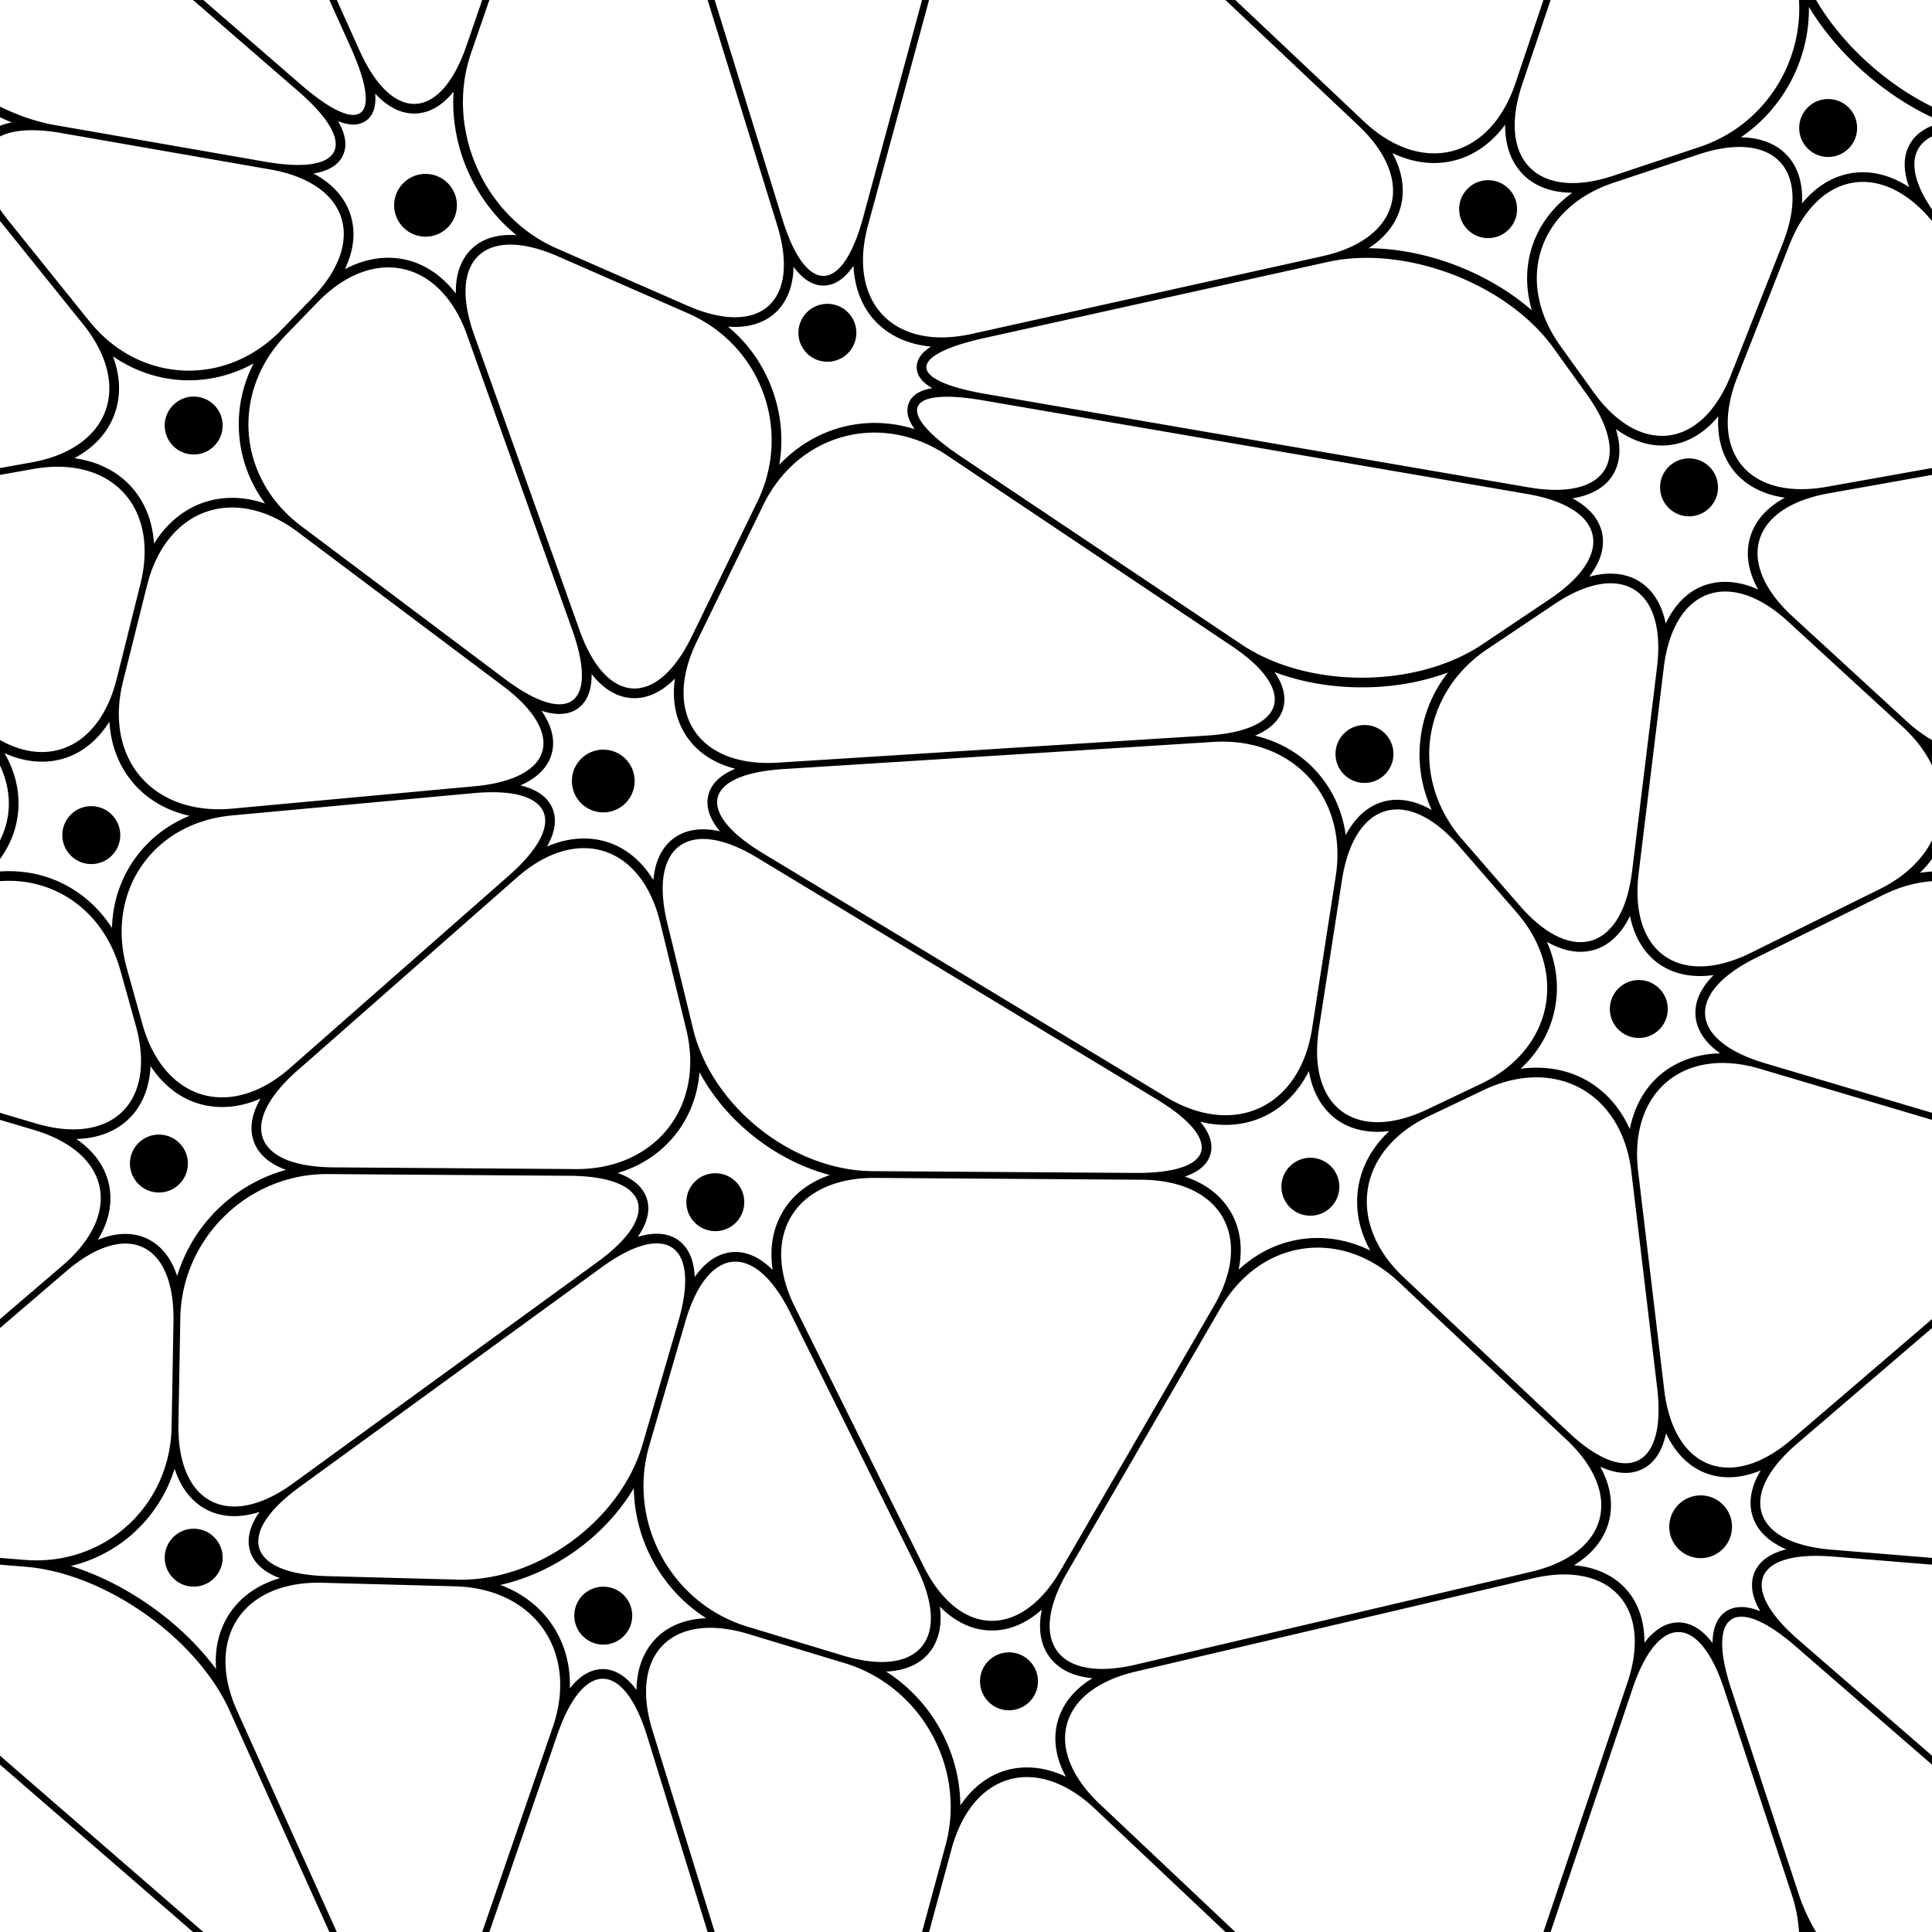 <svg xmlns="http://www.w3.org/2000/svg" xmlns:xlink="http://www.w3.org/1999/xlink" width="5333.334" height="5333.334" xmlns:v="https://vecta.io/nano"><path d="M5060.721 4297.035l272.599 22.279v-18.728l-277.186-22.653c-219.266-17.92-261.999-149.724-94.96-292.902l372.146-318.986v-24.587l-388.026 332.599c-167.04 143.17-325.039 81.582-351.119-136.866l-72.066-603.532c-26.08-218.439 125.133-345.946 336.026-283.333l475.185 141.066v-19.467l-460.666-136.76c-210.906-62.613-222.119-193.64-24.92-291.159l351.492-173.826c44.68-22.107 90.013-34.36 134.093-37.68v-26.76a360.13 360.13 0 0 0-33.467 3.853c12.467-12.133 23.64-24.947 33.467-38.373v-51.267c-26.733 53.147-75.186 100.266-144.48 134.533l-355.199 175.666c-197.2 97.52-336.732-1.36-310.053-219.733l69.373-568.052c26.68-218.373 181.08-275.306 343.132-126.506l316.666 290.773c36.413 33.44 63.16 69.533 80.56 106.533v-70.413c-23.187-13.12-46.467-30.16-69.466-51.28l-314.626-288.893c-162.04-148.8-117.426-302.146 99.16-340.772l284.933-50.827v-18.96l-290.333 51.787c-216.586 38.627-327.853-97.253-247.253-301.959l144.266-366.452c79.826-202.759 255.959-231.386 393.319-65.36v-32.173c-66.573-96.746-63.093-169.746 0-201.279v-29.293c-36.133 14.28-54.867 36.84-64.52 57.013-13.8 28.827-14.413 63.333-1.827 102.573 1.053 3.267 2.187 6.56 3.427 9.893-41.253-27.013-84.746-41.267-127.866-41.267-64.267 0-122.36 30.467-168.08 86.253 2.48-45.693-6.733-85.226-27.653-115.946-29.173-42.84-77.946-65.88-141.2-66.773 118.813-80.6 189.64-216.799 188.053-359.852 76.586 127.2 203.679 240.706 339.666 304.573v-29.467c-128.973-63.4-248.773-172.826-320.093-294.279h-47.027c10.413 176.813-98.4 346.959-273.719 405.399l-238.453 79.493c-208.706 69.56-322.026-44.107-251.826-252.599L4280.416.013h-19.693l-77.533 230.279c-70.213 208.493-258.546 255.519-418.519 104.506L3410.031.013h-27.2l366.826 346.279c159.973 151.013 115.12 313.519-99.666 361.106L2681.98 921.864c-214.799 47.587-343.452-87.213-285.919-299.559L2564.687.013h-19.347l-162.906 601.225c-57.533 212.333-157.72 214.079-222.626 3.88L1972.955.013h-19.533l192.026 621.892c64.92 210.213-46.853 309.973-248.359 221.693l-360.679-158.013c-201.506-88.28-307.759-330.693-236.115-538.705L1350.877.013h-19.741l-43.629 126.68c-71.642 207.999-204.221 214.093-294.618 13.52L929.7.013h-20.476l58.877 130.626c90.397 200.573 28.371 246.746-137.837 102.613L561.303.013h-28.492l291.901 253.133c166.208 144.133 124.869 231.159-91.865 193.4l-581.257-101.28C101.209 336.492 49.92 318.839 0 294.293v29.44c10.715 5.04 21.478 9.8 32.282 14.2-12.075 2.413-22.773 5.6-32.282 9.36v29.293c36.493-18.227 92.921-22.587 167.27-9.64l578.104 100.733c216.735 37.76 268.819 197.946 115.745 355.959l-85.078 87.826c-153.074 158.013-391.154 147.053-529.067-24.36L23.959 609.932C15.147 598.985 7.173 588.278 0 577.865v32.173l3.96 4.813 225.219 279.919c137.913 171.4 73.546 343.252-143.034 381.879L0 1292.023v18.96l90.742-16.187c216.581-38.627 350.128 104.386 296.769 317.813l-65.336 261.346C276.393 2057.088 140.133 2122.008 0 2042.755v70.4c32.819 69.773 32.251 142.68 0 206.799v51.267c25.949-35.44 42.524-75.12 48.597-117.666 8.463-59.293-4.191-118.933-36.132-174.52 34.412 15.613 69.141 23.627 103.225 23.627 76.648 0 141.87-39.827 186.289-110.52 3.629 60.493 23.299 115.28 58.293 160.106 39.557 50.667 95.878 84.826 162.888 99.8-63.023 25.707-115.918 67.546-154.08 122.96-37.963 55.12-58.185 119.08-59.917 186.72-63.183-97.893-166.41-156.853-284.583-156.853a351.73 351.73 0 0 0-24.58.867v26.76c150.45-11.333 286.323 81.733 332.123 245.599l42.413 151.746c59.219 211.879-64.885 333.999-275.787 271.386L0 3071.926v19.467l93.196 27.667c210.902 62.613 246.792 230.986 79.755 374.159L0 3641.458v24.587l182.337-156.293c167.036-143.173 300.489-80.333 296.561 139.626l-5.168 289.399c-3.928 219.969-186.542 385.279-405.811 367.359L0 4300.585v18.728l70.825 5.788c219.269 17.92 472.631 196.684 563.029 397.254l275.371 610.978H929.7l-274.977-610.104c-90.397-200.569 15.576-359.846 235.497-353.948l366.03 9.815c219.919 5.897 341.239 180.912 269.599 388.918l-194.714 565.32h19.741l187.453-544.243c71.64-208.007 183.36-206.207 248.279 3.999l166.813 540.244h19.533l-171.773-556.293c-64.907-210.206 54.267-330.053 264.839-266.325l266.159 80.552c210.559 63.728 335.772 289.603 278.226 501.945l-65.067 240.121h19.347l62.027-228.939c57.547-212.342 235.506-262.514 395.492-111.496l360.626 340.435h27.2l-373.732-352.803c-159.986-151.02-115.64-315.726 98.533-366.014l1095.957-257.333c214.173-50.288 331.973 79.154 261.759 287.651l-231.826 688.498h19.693l226.239-671.87c70.2-208.497 183.906-208.107 252.679.867l187.586 569.963c11 33.438 17.293 67.359 19.28 101.04h47.027c-19.84-33.77-35.933-68.463-47.427-103.36l-186.92-567.981c-68.773-208.974 10.947-262.023 177.146-117.889l377.292 327.179v-24.708l-369.079-320.059c-166.2-144.134-122.786-247.401 96.48-229.481zm-486.052-465.764c26.08 218.447-83.733 273.894-244.026 123.213l-455.119-427.799c-160.293-150.68-128.933-351.359 69.693-445.932l149.64-71.266c198.64-94.586 382.492 6.76 408.572 225.213zm-1176.37-484.265c-26.533-46.44-70.44-80.066-127.826-99.053l1.987-.667c38.187-13.187 61.44-33.787 69.093-61.253 7.733-27.733-1.747-57.813-28.173-89.373 23.56 5.72 46.933 8.627 69.706 8.627 100.626 0 183.653-55.787 230.213-148.76 6.987 42.347 22.707 78.306 46.893 106.52 34.413 40.16 83.72 61.4 142.586 61.4 10.6 0 21.427-.68 32.467-2.053-46.947 43.747-76.573 97.026-85.813 156.173-9.16 58.653 2.507 117.92 33.28 173.493-46.32-22.627-95.653-34.573-145.013-34.573-81.733 0-157.506 31.053-218.466 87.68 12.12-58.227 5.267-112.32-20.933-158.16zm-1265.357 158.733c-2.64-2.64-5.293-5.173-7.96-7.6-30.56-27.853-62.507-41.973-94.973-41.973-27.973 0-72.08 11.173-112.213 69.213-1.373-33.933-9.707-61.52-24.973-81.853-18.547-24.707-46.253-37.773-80.133-37.773-16.24 0-33.72 2.947-52.387 8.813a203.33 203.33 0 0 0 5.267-7.72c28.453-43.813 26.547-77.533 19.947-98.093-6.613-20.56-24.693-49.08-73.36-68.12-2.253-.893-4.573-1.747-6.933-2.587 64.72-19.293 119.746-55.773 160.173-107.253 38.373-48.853 60.533-107.293 65.64-170.84 73.12 136.373 210.173 244.466 359.812 283.719-55.773 19.027-99.64 52.2-127.92 97.8-29.253 47.173-39.213 103.413-29.987 164.266zM1494.77 1962.022c17.787 5.893 34.253 8.853 49.307 8.853 37.867 0 58.827-18.467 69.746-33.96 13.413-19.04 19.853-44.533 19.307-76.306 34.067 43.587 74.373 66.68 118.386 66.68 38.96 0 76.92-18.693 111.626-54.093-8.187 57.693 1.28 110.373 28.547 153.96 29.373 46.973 77.026 79.4 138.08 95.026-49.48 20.28-68.426 48.547-74.44 73.133-6.04 24.64-2.293 58.56 32.413 99.56-16.307-3.667-31.947-5.52-46.84-5.52-43.92 0-80 16.387-104.333 47.373-18.707 23.813-29.693 55.093-32.867 92.8-45-73.413-112.293-114.853-191.986-114.853-33.587 0-67.866 7.573-101.893 22.32 26.187-45.387 25.107-79.333 16.267-102.786-9.293-24.653-32.787-52.747-89.693-66.08 46.187-20.28 75.893-49.72 86.413-86.853 10.507-37.12.653-77.773-28.04-119.253zm2457.527 274.039c-32.187-18.64-64.293-28.213-95.413-28.213-45.427 0-85.986 20.573-117.306 59.507-9.04 11.24-17.213 23.853-24.52 37.8-9.053-63.733-34.56-121.72-75.32-169.293-45.173-52.72-105.653-88.64-175.226-105.066 2.707-1.133 5.36-2.293 7.933-3.493 47.56-22.067 64.347-51.92 70.053-73.066 5.707-21.16 6.213-55.4-23.787-98.4-.173-.227-.333-.467-.507-.707 72.786 27.613 155.32 42.307 241.213 42.307 84.48 0 165.693-14.2 237.599-40.933-40.493 51.773-66.387 112.4-75.106 177.946-9.227 69.24 1.453 138.213 30.387 201.613zm-733.945 791.945l-1112.651-672.772c-188.266-113.826-162.653-218.306 56.907-232.173l1186.917-74.973c219.559-13.867 371.599 152.666 337.866 370.066l-65.413 421.546c-33.733 217.399-215.359 302.133-403.626 188.306zm-84.466 209.866l-725.478-4.933c-219.999-1.493-442.652-177.6-494.785-391.332l-71.36-292.559c-52.147-213.733 59.227-295.466 247.493-181.64l1101.837 666.225c188.253 113.84 162.293 205.746-57.707 204.239zm507.119-398.999l63.533-409.466c33.733-217.399 179.36-259.359 323.613-93.253l158.213 182.186c144.253 166.106 99.76 379.399-98.866 473.985l-146.693 69.853c-198.626 94.586-333.532-5.907-299.799-223.306zm-213.626-1059.837l-775.011-518.999c-182.8-122.413-154.96-192.053 61.853-154.746l1501.396 258.306c216.813 37.293 244.719 168.08 62.013 290.626l-185.706 124.56c-182.706 122.546-481.759 122.666-664.545.253zm-812.918-521.919l784.825 525.572c182.8 122.413 152.72 233.919-66.84 247.786l-1184.757 74.826c-219.559 13.867-320.413-136.626-224.106-334.426l183.413-376.692c96.32-197.8 324.679-259.479 507.465-137.066zm-792.011 1289.517l71.92 294.839c52.147 213.733-85.2 387.332-305.186 385.772l-668.901-4.733c-219.994-1.56-264.814-121.706-99.601-266.973l606.596-533.385c165.213-145.266 343.039-89.253 395.172 124.48zm-249.786 699.158c219.986 1.56 254.413 108.706 76.493 238.106l-840.253 611.093c-177.922 129.397-320.281 55.297-316.353-164.668l5.217-292.159c3.928-219.959 187.137-398.652 407.13-397.106zm843.505 5.867l735.438 5.013c219.999 1.493 309.679 158.426 199.306 348.732l-423.186 729.701c-110.373 190.309-280.706 184.786-378.519-12.275l-355.199-715.6c-97.8-197.066 2.16-357.066 222.159-355.572zm2133.021-618.172c35.28 39.853 84.88 60.92 143.426 60.92 12.427 0 25.133-.933 38.093-2.8-36.08 35.773-53.453 74.36-50.12 113.346 3.32 38.827 26.827 73.773 68.146 102.826-76.24 1.507-143.146 30.52-188.92 82.08-30.467 34.32-50.973 77.72-60.707 127.186-47.44-105.826-140.8-169.666-257.879-169.666-14.387 0-28.867.987-43.44 2.96 48.467-44.88 80.826-100.413 93.826-162.746 13.093-62.773 5.44-127.08-21.507-187.973 31.493 18.387 62.693 27.827 92.733 27.827 44.76 0 84.106-20.96 113.786-60.613 8.587-11.467 16.28-24.347 23.053-38.587 8.253 41.88 24.853 77.386 49.507 105.24zm24.973-791.158l-68.653 562.145c-26.667 218.386-166.52 261.146-310.773 95.04l-158.746-182.8c-144.253-166.106-112.786-402.279 69.92-524.825l184.56-123.8c182.706-122.546 310.373-44.133 283.693 174.24zm203.426-554.305c31.987 46.96 84.2 76.666 149.653 85.92-49.76 26.827-82.8 64.04-96.026 109.493-13.227 45.48-5.293 94.666 22.347 144.026-30.96-14.013-61.573-21.213-91.026-21.213-72.466 0-129.853 41.533-164.28 115.253-7.4-36.68-21.48-67.146-42.04-90.36-27.573-31.16-65.72-47.627-110.306-47.627-18.84 0-38.507 2.84-58.92 8.493 31.427-40.6 43.84-81.706 35.533-120.626-8.32-39.013-36.52-71.52-81.933-95.773 55.707-8.587 96.173-33.507 116.066-72.293 15.213-29.667 17.813-65.227 7.72-105.666a246.07 246.07 0 0 0-3.747-13.36c40.707 29.827 84.026 45.573 127.266 45.573 58.707 0 112.36-28.427 155.48-80.573-3.2 53.187 8.24 100.586 34.213 138.733zm-323.413-783.491l234.079-78.026c208.706-69.573 313.533 41 232.946 245.706l-142.68 362.412c-80.6 204.706-251.546 225.999-379.892 47.32l-90.56-126.053c-128.346-178.68-62.6-381.799 146.106-451.359zm-588.105 68.186c13.227-47.92 5.333-99.186-22.2-150.106 37.773 18.067 76.493 27.36 114.973 27.36 77.653 0 146.4-38.093 196.066-105.706-.24 46.587 11.013 86.973 33.6 118.413 32.48 45.213 85.026 69.173 152.013 69.346-53.52 38.413-91.8 89.24-111.16 149.053-18.32 56.573-18.2 116.56-.493 175.773-118.32-103.24-288.746-170.24-450.759-171.653 45.253-29.027 75.453-67.2 87.96-112.48zM2717.287 933.158l947.931-210.013c214.786-47.6 495.545 59.667 623.892 238.346l91.053 126.746c128.346 178.68 55.973 294.346-160.84 257.053l-1498.356-257.786c-216.826-37.293-218.479-106.76-3.68-154.346zm-688.452-30.733c56.12 0 100.8-20.333 129.2-58.827 20.893-28.32 31.787-64.547 32.627-107.293 29.56 40.867 59.067 52 82.413 52 24.053 0 54.093-11.667 83.013-54.693 2.493 52.973 18.267 99.853 46.867 137.24 37.867 49.493 96.453 79.426 166.986 85.906-26.627 16.96-39.84 36.44-39.333 58.067.52 21.893 14.987 40.92 43.053 56.693-36.787 6.04-59.067 21.293-66.44 45.547-6.133 20.173-.267 42.613 17.84 67.6-36.12-11.333-73.346-17.147-110.666-17.147-100.48 0-194.32 42.533-263.146 115.693 11.76-69.453 5.36-140.786-19.52-208.439-25.187-68.48-67.24-127.586-122.186-173.106 6.547.507 12.987.76 19.293.76zm-487.985-194.52l358.532 157.066c201.506 88.293 287.586 322.346 191.266 520.145l-181.133 372.039c-96.32 197.8-235.599 190.093-309.533-17.107l-291.105-815.918c-73.929-207.199 30.452-304.506 231.971-216.226zM865.253 478.959c54.199-8.56 75.501-33.453 83.536-54.973 9.545-25.587 4.251-55.693-15.736-89.533 15.641 6.267 29.672 9.4 42.035 9.4 21.329 0 38.971-9.12 49.675-25.68 9.467-14.653 13.124-34.533 10.928-59.907 3.623 3.933 7.289 7.68 11 11.213 30.564 29.16 63.096 43.947 96.693 43.947 40.123 0 77.085-20.987 108.777-60.72-9.812 150.52 56.483 301.773 173.824 396.559a240.34 240.34 0 0 0-17.08-.627c-54.067 0-96.474 19.613-122.634 56.72-19.489 27.653-28.788 63.093-27.879 105-48.571-63.24-113.822-98.813-186.37-98.813-40.477 0-80.978 10.773-120.19 31.653 25.236-52.093 30.821-103.626 15.456-150.88-15.444-47.493-50.56-86.053-102.033-113.36zm-75.79 445.479l86.884-89.693c153.074-158.013 338.803-117.76 412.732 89.44l290.358 813.811c73.92 207.199-9.533 268.666-185.466 136.573L831.019 1451.89c-175.932-132.093-194.633-369.439-41.557-527.452zM372.971 1356.33c-39.244-50.267-97.796-81.906-167.796-91.44 53.464-28.573 91.43-69.4 110.394-120.04 18.757-50.08 17.196-105.16-3.692-161.186 62.107 42.8 134.566 66.173 209.363 66.173 62.711 0 123.714-16.147 178.809-46.613-31.295 60.973-45.172 128.213-39.771 196.76 5.461 69.306 30.183 134.213 71.469 189.96-30.467-10.32-61.056-15.613-91.061-15.613-89.232 0-165.856 46.453-215.506 126.36-3.616-55.307-21.209-104.653-52.211-144.36zm-33.301 524.612l66.035-264.146c53.359-213.426 240.958-279.973 416.89-147.88l565.643 424.679c175.933 132.093 140.64 256.706-78.432 276.919l-668.842 61.733c-219.069 20.213-354.651-137.88-301.293-351.306zm10.412 792.065c-59.219-211.879 71.568-401.786 290.635-421.999l666.348-61.493c219.065-20.213 263.131 82.106 97.918 227.386l-603.862 530.985c-165.213 145.266-348.839 90.773-408.059-121.106zm95.458 774.465c-26.473-26.96-60.875-41.2-99.485-41.2-24.091 0-49.663 5.533-76.138 16.347 30.716-50.333 41.605-102.333 30.964-152.253-10.616-49.8-41.649-92.76-90.042-126.173 70.297-1.947 126.534-28.227 163.022-76.306 25.475-33.573 39.476-76.28 41.684-125.16 47.603 72.373 116.924 113.226 197.652 113.226 35.145 0 70.838-7.907 106.064-23.293-25.016 43.147-31.52 83.92-18.216 119.573 12.976 34.787 43.38 60.907 88.634 77.213-143.189 39.147-257.846 151.053-300.595 293.079-10.075-30.573-24.663-55.84-43.543-75.053zm186.765 1009.035c-28.049 43.408-40.024 94.9-35.9 150.902-95.261-128.684-247.797-236.806-400.966-284.406 136.764-32.731 245.007-134.852 286.593-268.694 10.851 33.624 27.048 61.709 48.319 83.364 30.644 31.195 70.904 47.685 116.429 47.685 22.253 0 45.685-3.977 69.841-11.753a223.01 223.01 0 0 0-6.211 9.176c-28.295 44.171-26.475 78.436-19.967 99.4s24.412 50.237 72.746 70.62a220.53 220.53 0 0 0 9.521 3.756c-60.932 17.708-109.245 51.725-140.406 99.95zm629.962-95.922l-358.984-9.627c-219.921-5.897-254.283-116.593-76.361-245.99l834.074-606.602c177.92-129.386 273.213-62.427 211.773 148.813l-98.92 340.052c-61.453 211.239-291.666 379.251-511.581 373.354zm532.795 180.81c-24.48 33.172-37.24 75.5-38.067 124.03a227.91 227.91 0 0 0-5.987-7.956c-32.52-41.228-65.24-49.883-86.96-49.883-25.64 0-58.213 11.337-90.933 53.271 1.987-65.697-15.12-126.788-50.813-178.285-34.173-49.292-82.546-85.712-141.186-107.329 150.6-33.771 289.786-135.014 368.586-267.174 1.893 144.782 77.44 280.983 199.773 359.075-67.12 2.544-120.346 28.084-154.413 74.25zm530.532 28.38l-262.133-79.334c-210.559-63.728-332.573-288.706-271.119-499.943l99.28-341.332c61.453-211.253 191.76-222.853 289.573-25.787l349.412 703.973c97.813 197.061 5.56 306.151-205.013 242.423zm593.905 183.042c-13.093 48.649-4.973 100.502 22.88 151.821-35.653-16.912-71.786-25.609-107.373-25.609-74.44 0-138.72 37.749-183.88 104.896-1.267-148.864-79.44-289.722-205.119-369.546 74.546-3.277 111.213-37.128 128.96-65.756 14.88-24.013 26.693-60.629 19.307-113.856 42.507 43.261 91.693 66.209 144.213 66.209 48.533 0 95.413-19.993 137.52-57.741-9.547 46.105-5.24 86.648 13.32 118.878 16.96 29.429 52.507 63.941 126.626 70.613-50.093 30.428-83.306 71.297-96.453 120.09zm1306.423-413.664l-1091.184 256.211c-214.173 50.289-299.106-64.273-188.733-254.583l423.226-729.749c110.373-190.306 331.826-222.733 492.132-72.053l462.519 434.772c160.293 150.685 116.213 315.114-97.96 365.402zm633.318 108.733c-18.96-7.724-36.307-11.605-51.987-11.605-25.747 0-46.8 10.301-60.907 29.788-12.307 17.013-18.6 40.273-18.853 69.608a228.06 228.06 0 0 0-6.253-7.996c-33.227-40.5-66.147-49.001-87.92-49.001-21.667 0-54.507 8.445-87.866 48.676a237.48 237.48 0 0 0-6.04 7.62c.507-51.336-12.28-96.624-38.147-132.62-33.893-47.188-88.76-75.613-156.266-81.526 49.947-30.391 83.04-71.164 96.093-119.822 13.067-48.775 4.747-100.757-23.467-152.176 24.667 11.356 47.973 17.169 69.413 17.169 30.92 0 57.853-11.923 77.88-34.481 16.36-18.436 27.8-43.688 34.187-74.994 35.853 76.926 96.933 121.464 172.773 121.464 28.693 0 58.493-6.412 88.666-18.916-26.987 44.872-34.84 88.406-22.12 127.608 12.707 39.204 44.613 69.85 92.8 90.352-56.507 13.897-79.906 42.093-89.16 66.868-8.88 23.795-9.827 58.2 17.173 103.986zM0 4846.575l561.304 486.759h-28.493L0 4871.282v-24.708"/><use xlink:href="#B"/><use xlink:href="#B" x="2762.66" y="-565.332"/><path d="M614.665 4300.003c0 44.183-35.817 80-80 80s-80-35.817-80-80 35.817-80 80-80 80 35.817 80 80"/><use xlink:href="#C"/><use xlink:href="#B" x="1823.996" y="-341.333"/><use xlink:href="#C" x="-186.666" y="-906.664"/><use xlink:href="#C" x="96" y="-2037.328"/><path d="M1261.33 566.679c0 47.867-38.803 86.666-86.666 86.666s-86.666-38.8-86.666-86.666 38.803-86.666 86.666-86.666 86.666 38.8 86.666 86.666m3519.991 3647.99c0 47.864-38.8 86.666-86.666 86.666s-86.666-38.803-86.666-86.666 38.8-86.666 86.666-86.666 86.666 38.803 86.666 86.666M1751.996 2156.008c0 47.867-38.8 86.666-86.666 86.666s-86.666-38.8-86.666-86.666 38.8-86.666 86.666-86.666 86.666 38.8 86.666 86.666"/><use xlink:href="#B" x="1333.33" y="2357.327"/><use xlink:href="#B" x="2239.994" y="1866.662"/><use xlink:href="#B" x="-309.332" y="2399.994"/><use xlink:href="#B" x="1482.663" y="1162.663"/><use xlink:href="#B" x="2378.661" y="426.665"/><path d="M2865.326 4641.335c0 44.183-35.813 80-80 80s-80-35.817-80-80 35.813-80 80-80 80 35.817 80 80m-1119.997-181.333c0 44.183-35.813 80-80 80s-80-35.817-80-80 35.813-80 80-80 80 35.817 80 80"/><defs ><path id="B" d="M2363.994 918.678c0 44.187-35.813 80-80 80s-80-35.813-80-80 35.813-80 80-80 80 35.813 80 80"/><path id="C" d="M518.665 3212.005c0 44.187-35.817 80-80 80s-80-35.813-80-80 35.817-80 80-80 80 35.813 80 80"/></defs></svg>